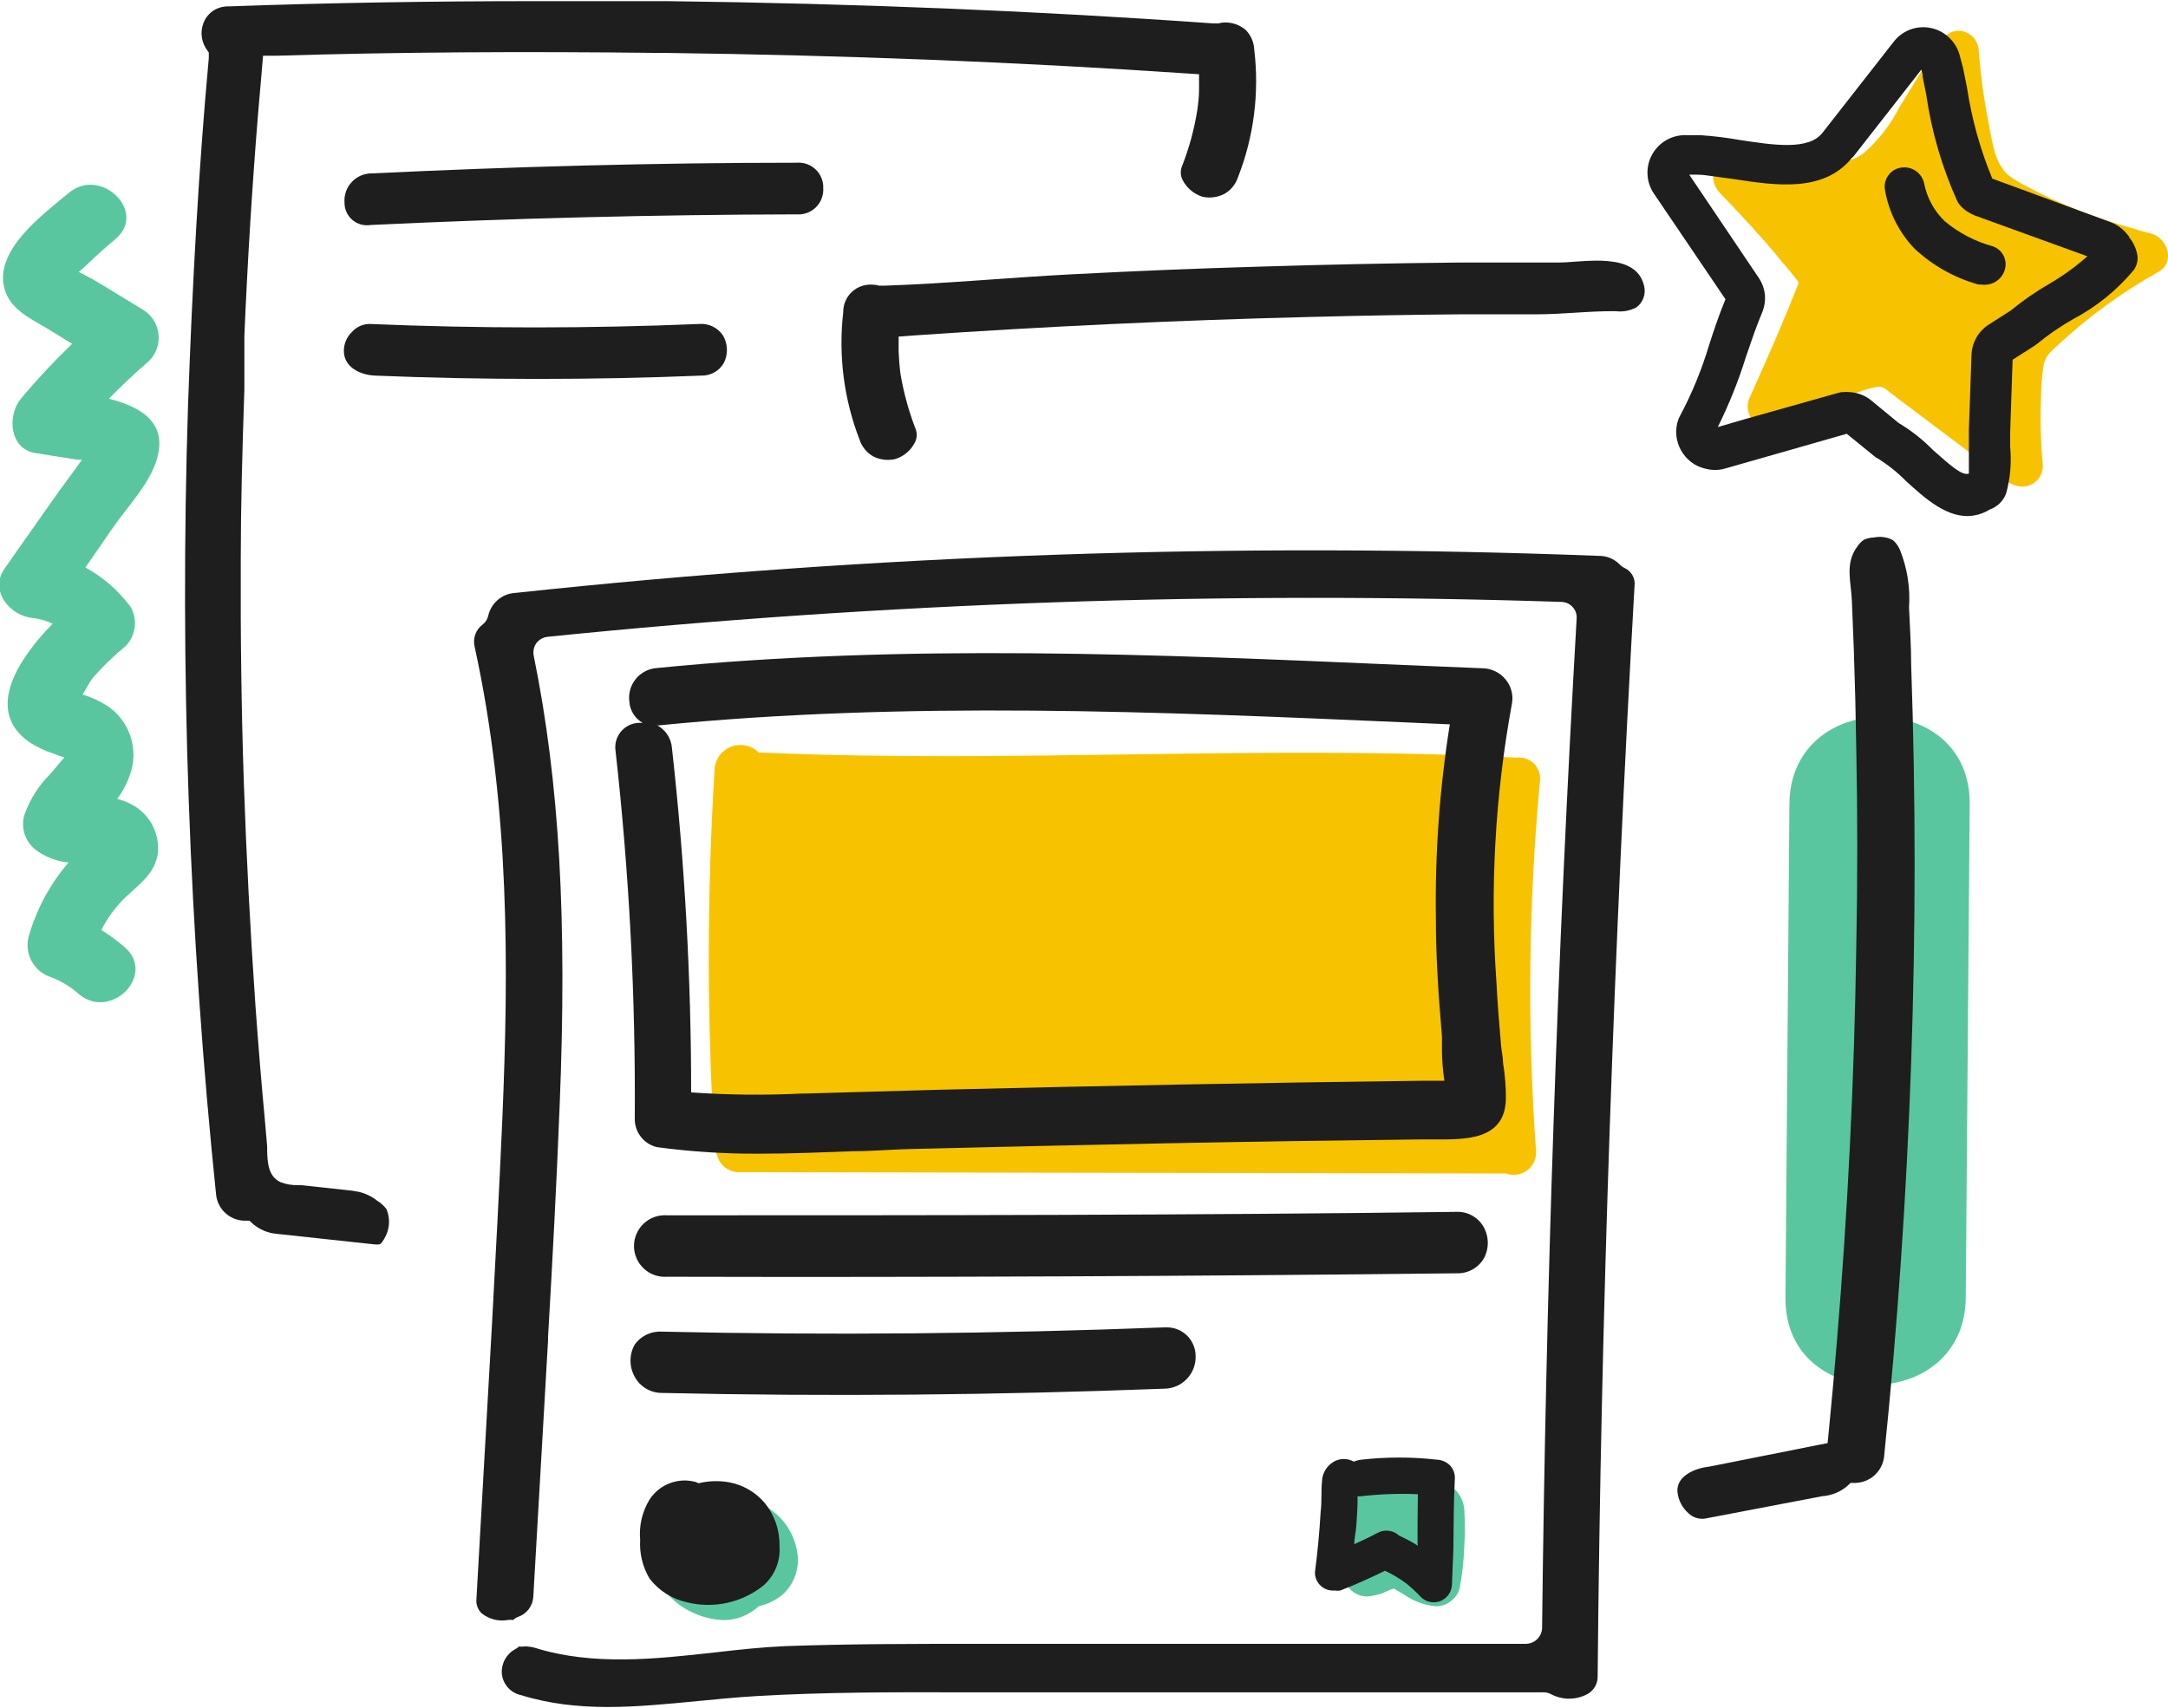<svg width="132" height="104" viewBox="0 0 132 104" fill="none" xmlns="http://www.w3.org/2000/svg">
<g clip-path="url(#clip0_2_1432)">
<path d="M93.761 47.574C93.787 47.382 93.768 47.187 93.707 47.003C93.645 46.819 93.543 46.651 93.407 46.513C93.272 46.374 93.107 46.269 92.924 46.203C92.742 46.138 92.547 46.116 92.354 46.137H92.294C77.037 45.339 61.739 46.496 46.471 45.837H46.202C45.989 45.622 45.718 45.472 45.422 45.407C45.126 45.341 44.817 45.362 44.533 45.467C44.249 45.572 44.001 45.758 43.819 46C43.637 46.243 43.529 46.533 43.508 46.836C43.038 54.48 43.038 62.145 43.508 69.789C43.525 69.997 43.579 70.199 43.667 70.388C43.752 70.683 43.932 70.941 44.179 71.122C44.427 71.302 44.728 71.395 45.035 71.386L91.706 71.466C91.918 71.543 92.147 71.566 92.372 71.532C92.596 71.498 92.808 71.408 92.988 71.271C93.169 71.134 93.312 70.954 93.406 70.748C93.499 70.541 93.538 70.315 93.522 70.089C92.984 62.59 93.064 55.059 93.761 47.574Z" fill="#F7C300"/>
<path d="M89.161 92.064C89.158 91.694 89.048 91.332 88.844 91.022C88.641 90.712 88.352 90.468 88.013 90.318C87.566 90.159 87.09 90.095 86.616 90.128C85.851 90.128 85.083 90.128 84.311 90.128H84.162C83.928 89.965 83.648 89.881 83.363 89.888C82.968 89.894 82.59 90.053 82.311 90.333C82.031 90.612 81.871 90.99 81.866 91.385C81.866 92.833 81.866 94.28 81.767 95.727C81.769 96.123 81.927 96.503 82.206 96.785C82.342 96.926 82.507 97.038 82.689 97.114C82.871 97.19 83.066 97.227 83.263 97.224C83.565 97.192 83.863 97.129 84.151 97.034L84.66 96.805L84.87 96.745C85.159 96.904 85.439 97.084 85.718 97.254C86.238 97.575 86.826 97.77 87.434 97.822C87.765 97.824 88.086 97.711 88.343 97.503C88.603 97.312 88.79 97.037 88.871 96.725C89.03 95.891 89.123 95.047 89.151 94.2C89.191 93.531 89.211 92.793 89.161 92.064Z" fill="#59C69F"/>
<path d="M48.587 94.998C48.562 94.287 48.343 93.596 47.955 93C47.566 92.404 47.022 91.925 46.382 91.615C45.762 91.202 45.064 90.921 44.331 90.788C43.598 90.656 42.846 90.676 42.121 90.847C41.285 91.074 40.548 91.573 40.025 92.264C39.623 92.91 39.44 93.67 39.506 94.429C39.568 95.168 39.809 95.881 40.209 96.505C40.609 97.13 41.156 97.647 41.801 98.012C42.465 98.396 43.211 98.618 43.977 98.661C44.801 98.683 45.601 98.378 46.202 97.812C46.742 97.695 47.245 97.448 47.669 97.094C47.957 96.826 48.188 96.502 48.345 96.141C48.503 95.781 48.586 95.392 48.587 94.998Z" fill="#59C69F"/>
<path d="M131.451 16.537C129.247 17.766 127.197 19.254 125.344 20.968C124.905 21.377 124.506 21.676 124.416 22.285C124.324 22.947 124.274 23.613 124.266 24.281C124.215 25.613 124.251 26.946 124.376 28.273C124.394 28.481 124.359 28.69 124.276 28.882C124.193 29.073 124.063 29.241 123.899 29.369C123.734 29.498 123.54 29.584 123.335 29.619C123.129 29.654 122.917 29.637 122.72 29.57C122.568 29.525 122.423 29.457 122.291 29.371L120.494 27.983L115.186 23.992C114.717 23.622 114.627 23.463 114.058 23.602C113.739 23.682 113.429 23.782 113.13 23.882C112.831 23.982 112.441 24.141 112.132 24.281C110.785 24.83 109.448 25.419 108.091 25.988C107.886 26.076 107.659 26.1 107.44 26.058C107.221 26.015 107.02 25.907 106.863 25.748C106.653 25.568 106.506 25.326 106.443 25.057C106.38 24.788 106.405 24.505 106.514 24.251C107.073 23.004 107.632 21.756 108.171 20.499C108.43 19.89 108.679 19.271 108.939 18.662C109.059 18.353 109.188 18.044 109.308 17.744L109.498 17.275C109.502 17.245 109.502 17.215 109.498 17.185L109.408 17.056C109.318 16.936 109.208 16.816 109.119 16.686C109.029 16.557 108.709 16.197 108.5 15.948C108.101 15.459 107.682 14.95 107.272 14.501C106.444 13.573 105.596 12.654 104.728 11.766C104.531 11.561 104.393 11.306 104.329 11.028C104.309 10.895 104.309 10.761 104.329 10.629C104.223 10.421 104.176 10.188 104.193 9.956C104.21 9.724 104.29 9.5 104.424 9.31C104.559 9.12 104.743 8.97 104.957 8.877C105.17 8.784 105.405 8.751 105.636 8.782C107.146 9.035 108.642 9.369 110.116 9.78C110.988 9.995 111.902 9.971 112.761 9.71C112.997 9.622 113.222 9.505 113.429 9.361C114.351 8.569 115.107 7.602 115.655 6.517C116.094 5.818 116.513 5.12 116.942 4.421C117.371 3.723 117.69 3.204 118.07 2.605C118.176 2.43 118.315 2.278 118.479 2.156C118.615 2.041 118.776 1.958 118.948 1.913C119.121 1.868 119.301 1.862 119.477 1.896C119.739 1.954 119.977 2.093 120.157 2.293C120.336 2.494 120.447 2.746 120.474 3.014C120.588 4.562 120.798 6.102 121.103 7.625C121.333 8.762 121.462 10.16 122.51 10.838C122.74 10.988 122.969 11.117 123.219 11.257C124.297 11.841 125.41 12.358 126.552 12.804C127.626 13.228 128.721 13.595 129.835 13.902C130.204 14.012 130.573 14.132 130.952 14.221C131.9 14.431 132.499 15.898 131.451 16.537Z" fill="#F7C300"/>
<path d="M108.949 48.961L108.709 79.03C108.65 86.096 119.626 86.096 119.686 79.03L119.926 48.961C119.985 41.895 109.009 41.885 108.949 48.961Z" fill="#59C69F"/>
<path d="M129.635 14.451C129.635 14.451 129.635 14.371 129.565 14.331C129.308 13.987 128.964 13.718 128.567 13.553L123.149 11.557L121.303 10.878C120.562 9.088 120.043 7.215 119.756 5.299C119.676 4.93 119.606 4.551 119.517 4.122L119.307 3.333C119.203 2.954 118.999 2.61 118.718 2.335C118.407 2.016 118.007 1.798 117.571 1.707C117.153 1.617 116.719 1.648 116.319 1.794C115.918 1.941 115.567 2.197 115.305 2.535L110.965 8.084C110.126 9.162 108.021 8.842 105.975 8.533C105.173 8.389 104.363 8.289 103.55 8.233H102.732C102.306 8.208 101.882 8.302 101.506 8.505C101.131 8.708 100.819 9.011 100.607 9.381C100.395 9.75 100.292 10.171 100.308 10.596C100.323 11.022 100.458 11.434 100.696 11.786L105.057 18.223C104.668 19.161 104.359 20.079 104.059 21.017C103.613 22.506 103.021 23.946 102.293 25.319L102.213 25.479C102.052 25.888 102.014 26.335 102.103 26.766C102.169 27.076 102.296 27.369 102.478 27.628C102.66 27.887 102.892 28.106 103.161 28.273C103.384 28.404 103.627 28.498 103.88 28.552C104.237 28.642 104.61 28.642 104.967 28.552L112.441 26.417L114.108 27.774C114.17 27.832 114.24 27.879 114.318 27.914C114.95 28.305 115.533 28.771 116.054 29.301C117.152 30.299 118.598 31.646 120.155 31.397C120.51 31.343 120.849 31.218 121.153 31.027C121.383 30.946 121.592 30.814 121.765 30.641C121.938 30.469 122.07 30.26 122.151 30.029C122.4 29.113 122.481 28.16 122.39 27.215C122.39 26.906 122.39 26.596 122.39 26.337L122.54 21.906L123.169 21.506L123.917 21.027L124.047 20.928C124.725 20.372 125.45 19.875 126.212 19.441C127.63 18.695 128.888 17.677 129.914 16.447C130.092 16.202 130.174 15.9 130.144 15.598C130.083 15.177 129.907 14.78 129.635 14.451ZM124.805 17.265C123.963 17.75 123.162 18.304 122.41 18.922L121.722 19.361L121.033 19.8C120.732 20.006 120.483 20.28 120.31 20.602C120.136 20.923 120.042 21.281 120.035 21.646L119.876 26.187C119.876 26.497 119.876 26.836 119.876 27.185C119.876 27.534 119.876 27.874 119.876 28.273C119.876 28.492 119.876 28.702 119.876 28.842C119.477 28.971 118.878 28.462 117.7 27.415C117.069 26.771 116.358 26.211 115.585 25.748L113.938 24.391C113.578 24.096 113.135 23.918 112.671 23.882C112.489 23.862 112.305 23.862 112.122 23.882C112.034 23.896 111.948 23.916 111.863 23.942L106.265 25.518L104.588 26.008C105.278 24.619 105.855 23.177 106.314 21.696C106.614 20.818 106.923 19.9 107.312 18.972C107.443 18.632 107.491 18.266 107.452 17.904C107.407 17.546 107.277 17.203 107.073 16.906L102.852 10.639H103.381C103.66 10.639 103.959 10.688 104.259 10.728L105.576 10.908C108.111 11.297 110.975 11.726 112.701 9.68C112.701 9.631 112.791 9.601 112.831 9.551L116.982 4.241L117.062 4.531V4.681C117.132 5.05 117.211 5.409 117.281 5.778C117.606 8.019 118.244 10.203 119.177 12.265C119.228 12.358 119.288 12.445 119.357 12.525C119.609 12.794 119.92 13.002 120.265 13.133L127.09 15.608C126.386 16.235 125.62 16.79 124.805 17.265Z" fill="#1E1E1E"/>
<path d="M117.161 11.207C117.103 10.887 116.92 10.602 116.653 10.415C116.386 10.228 116.056 10.154 115.735 10.209C115.58 10.232 115.433 10.287 115.301 10.369C115.168 10.451 115.055 10.56 114.966 10.688C114.786 10.943 114.714 11.259 114.767 11.567C114.997 12.91 115.622 14.153 116.563 15.139C117.664 16.167 118.995 16.917 120.445 17.325H120.594C120.743 17.35 120.895 17.35 121.043 17.325C121.269 17.29 121.481 17.194 121.656 17.048C121.832 16.902 121.965 16.712 122.041 16.497C122.095 16.352 122.119 16.198 122.112 16.044C122.105 15.89 122.068 15.739 122.002 15.599C121.936 15.46 121.843 15.335 121.728 15.232C121.613 15.129 121.478 15.05 121.333 15C120.264 14.708 119.27 14.191 118.419 13.483C117.777 12.871 117.338 12.077 117.161 11.207Z" fill="#1E1E1E"/>
<path d="M54.824 22.754C54.764 22.275 54.734 21.846 54.714 21.417V20.499L55.632 20.429C63.675 19.877 71.731 19.501 79.801 19.301C82.861 19.221 85.924 19.168 88.991 19.141H93.582C95.188 19.141 96.775 18.932 98.381 18.952C98.811 19.004 99.246 18.924 99.629 18.722C99.831 18.574 99.985 18.368 100.068 18.131C100.152 17.894 100.162 17.638 100.098 17.395C99.589 15.279 96.406 15.988 94.879 15.988C92.883 15.988 90.887 15.988 88.832 15.988C84.793 16.028 80.755 16.111 76.717 16.237C72.885 16.347 69.064 16.507 65.232 16.706C61.4 16.906 57.688 17.265 53.916 17.395H53.636H53.517C53.387 17.355 53.253 17.335 53.117 17.335C52.888 17.318 52.658 17.35 52.442 17.427C52.225 17.504 52.027 17.625 51.86 17.782C51.693 17.94 51.561 18.131 51.472 18.342C51.382 18.554 51.338 18.782 51.341 19.012C51.038 21.646 51.38 24.314 52.339 26.786C52.479 27.206 52.766 27.56 53.147 27.784C53.559 27.997 54.031 28.061 54.484 27.963C54.742 27.887 54.983 27.759 55.19 27.588C55.398 27.416 55.568 27.205 55.692 26.965C55.761 26.84 55.802 26.701 55.812 26.558C55.822 26.415 55.802 26.271 55.752 26.137C55.329 25.044 55.018 23.91 54.824 22.754Z" fill="#1E1E1E"/>
<path d="M115.445 33.093C115.381 33.008 115.303 32.934 115.216 32.874C114.866 32.701 114.469 32.652 114.088 32.734C113.878 32.739 113.671 32.786 113.479 32.874C113.307 32.996 113.161 33.152 113.05 33.333C112.332 34.331 112.701 35.408 112.751 36.566L112.871 39.56C112.94 41.556 112.99 43.552 113.02 45.598C113.1 49.59 113.1 53.615 113.02 57.674C112.901 65.717 112.505 73.754 111.833 81.785C111.683 83.581 111.523 85.388 111.344 87.184L111.274 87.883L104.049 89.32C103.201 89.41 102.053 89.888 102.133 90.857C102.184 91.358 102.423 91.822 102.802 92.154C102.933 92.281 103.09 92.376 103.263 92.433C103.436 92.49 103.619 92.507 103.8 92.483L110.955 91.116C111.504 91.078 112.027 90.868 112.451 90.517L112.671 90.308H112.98C113.402 90.294 113.806 90.132 114.122 89.852C114.437 89.571 114.644 89.188 114.707 88.771C115.532 80.787 116.084 72.757 116.363 64.679C116.643 56.602 116.643 48.542 116.363 40.498C116.363 39.331 116.283 38.163 116.233 36.995C116.315 35.794 116.124 34.59 115.675 33.472C115.614 33.337 115.537 33.209 115.445 33.093Z" fill="#1E1E1E"/>
<path d="M50.124 11.467C50.133 11.254 50.097 11.041 50.017 10.844C49.938 10.646 49.817 10.467 49.663 10.32C49.509 10.172 49.325 10.06 49.124 9.989C48.923 9.918 48.709 9.891 48.497 9.91C39.905 9.91 31.214 10.149 22.652 10.559C22.421 10.555 22.193 10.6 21.98 10.69C21.768 10.78 21.577 10.913 21.419 11.082C21.261 11.25 21.14 11.449 21.064 11.666C20.988 11.884 20.957 12.115 20.976 12.345C20.974 12.544 21.017 12.741 21.099 12.921C21.182 13.102 21.303 13.263 21.454 13.392C21.605 13.521 21.782 13.616 21.974 13.669C22.165 13.723 22.366 13.734 22.562 13.702C31.174 13.293 39.895 13.074 48.507 13.054C48.721 13.07 48.936 13.04 49.137 12.966C49.338 12.892 49.522 12.777 49.675 12.626C49.828 12.476 49.947 12.295 50.024 12.095C50.102 11.895 50.136 11.681 50.124 11.467Z" fill="#1E1E1E"/>
<path d="M42.56 19.73C35.904 20.009 29.168 20.009 22.532 19.73H22.442C22.253 19.739 22.068 19.785 21.897 19.865C21.725 19.946 21.572 20.059 21.445 20.199C21.284 20.349 21.156 20.529 21.069 20.73C20.981 20.931 20.936 21.148 20.936 21.367C20.936 22.365 21.933 22.834 22.822 22.874C29.408 23.143 36.093 23.143 42.699 22.874C42.978 22.882 43.254 22.814 43.497 22.677C43.739 22.54 43.94 22.338 44.077 22.095C44.208 21.831 44.271 21.538 44.259 21.243C44.247 20.948 44.16 20.661 44.007 20.409C43.847 20.178 43.629 19.993 43.375 19.874C43.121 19.755 42.839 19.705 42.56 19.73Z" fill="#1E1E1E"/>
<path d="M91.675 41.386C91.508 41.178 91.297 41.008 91.058 40.89C90.818 40.771 90.556 40.705 90.288 40.698L85.459 40.498C70.49 39.849 55.073 39.181 39.935 40.688C39.692 40.712 39.457 40.785 39.243 40.903C39.029 41.021 38.841 41.18 38.69 41.372C38.539 41.564 38.429 41.784 38.365 42.02C38.301 42.256 38.285 42.502 38.319 42.744C38.338 43.007 38.422 43.261 38.563 43.483C38.704 43.706 38.898 43.891 39.127 44.021H38.868C38.659 44.032 38.455 44.087 38.269 44.183C38.083 44.278 37.919 44.412 37.788 44.575C37.658 44.737 37.562 44.926 37.51 45.128C37.456 45.33 37.447 45.541 37.48 45.748C38.313 53.2 38.703 60.694 38.648 68.192C38.657 68.58 38.794 68.953 39.038 69.255C39.282 69.556 39.618 69.769 39.995 69.859C42.082 70.142 44.186 70.275 46.292 70.258C48.178 70.258 50.074 70.178 51.93 70.108C53.057 70.108 54.185 70.009 55.303 69.979C60.522 69.849 65.76 69.729 70.89 69.629C76.019 69.529 81.347 69.45 86.477 69.39H87.305C89.121 69.39 91.616 69.49 91.686 66.955C91.694 66.216 91.637 65.478 91.516 64.749C91.516 64.4 91.426 64.041 91.396 63.691C91.276 62.344 91.177 61.106 91.117 59.899C90.708 54.2 91.023 48.473 92.055 42.853C92.103 42.596 92.094 42.331 92.028 42.078C91.963 41.824 91.842 41.588 91.675 41.386ZM40.045 44.181C55.163 42.674 70.61 43.342 85.538 43.991L88.273 44.111C87.65 48.025 87.366 51.984 87.424 55.947C87.424 58.212 87.574 60.548 87.794 63.103C87.794 63.392 87.794 63.711 87.794 64.041C87.803 64.635 87.853 65.229 87.943 65.817C87.694 65.817 87.445 65.817 87.195 65.817C86.946 65.817 86.786 65.817 86.606 65.817C76.827 65.937 66.918 66.126 57.149 66.366L48.986 66.596H48.796C46.559 66.707 44.316 66.683 42.081 66.526C42.081 59.523 41.691 52.527 40.913 45.568C40.893 45.259 40.789 44.962 40.614 44.707C40.438 44.452 40.197 44.25 39.915 44.121L40.045 44.181Z" fill="#1E1E1E"/>
<path d="M40.325 81.096C50.453 81.326 60.731 81.226 70.87 80.837H70.969C71.205 80.826 71.439 80.863 71.66 80.945C71.88 81.028 72.082 81.153 72.253 81.316C72.423 81.478 72.559 81.673 72.653 81.889C72.746 82.105 72.794 82.338 72.796 82.573C72.805 82.83 72.763 83.085 72.672 83.325C72.582 83.565 72.444 83.784 72.267 83.97C72.091 84.156 71.879 84.305 71.644 84.407C71.409 84.51 71.156 84.566 70.9 84.569C60.741 84.959 50.453 85.058 40.315 84.829C39.97 84.832 39.632 84.741 39.336 84.565C39.041 84.389 38.799 84.135 38.638 83.831C38.474 83.535 38.388 83.201 38.388 82.863C38.388 82.524 38.474 82.191 38.638 81.895C38.826 81.627 39.081 81.413 39.376 81.274C39.672 81.134 39.998 81.073 40.325 81.096Z" fill="#1E1E1E"/>
<path d="M90.358 76.615C90.191 76.907 89.948 77.148 89.654 77.311C89.361 77.475 89.028 77.555 88.692 77.543C72.726 77.723 56.54 77.793 40.614 77.753C40.357 77.772 40.098 77.737 39.855 77.652C39.612 77.566 39.389 77.432 39.2 77.256C39.011 77.08 38.86 76.868 38.757 76.631C38.654 76.395 38.601 76.14 38.601 75.882C38.601 75.624 38.654 75.369 38.757 75.132C38.86 74.896 39.011 74.683 39.2 74.508C39.389 74.332 39.612 74.197 39.855 74.112C40.098 74.026 40.357 73.992 40.614 74.011C56.58 74.011 72.716 74.011 88.682 73.801C89.007 73.788 89.329 73.863 89.615 74.018C89.901 74.172 90.141 74.401 90.308 74.679C90.48 74.971 90.575 75.302 90.584 75.641C90.593 75.98 90.515 76.315 90.358 76.615Z" fill="#1E1E1E"/>
<path d="M43.767 93.172H43.677C43.707 93.18 43.738 93.18 43.767 93.172Z" fill="#1E1E1E"/>
<path d="M44.248 97.617C43.44 97.79 42.603 97.775 41.801 97.573C40.91 97.373 40.116 96.868 39.556 96.146C39.127 95.431 38.925 94.603 38.977 93.771C38.899 92.916 39.099 92.058 39.546 91.326C39.842 90.867 40.277 90.516 40.787 90.324C41.297 90.132 41.856 90.109 42.38 90.258L42.53 90.328C43.138 90.182 43.769 90.162 44.386 90.268C45.229 90.424 45.993 90.864 46.551 91.515C47.154 92.248 47.476 93.171 47.459 94.12C47.499 94.579 47.429 95.041 47.256 95.467C47.082 95.894 46.81 96.274 46.461 96.575C45.813 97.088 45.056 97.444 44.248 97.617Z" fill="#1E1E1E"/>
<path d="M44.326 93.521C44.326 93.521 44.276 93.471 44.326 93.521V93.521Z" fill="#1E1E1E"/>
<path d="M42.849 93.282H42.779C42.816 93.289 42.853 93.289 42.889 93.282H42.849Z" fill="#1E1E1E"/>
<path d="M44.396 93.651L44.336 93.541C44.35 93.581 44.371 93.618 44.396 93.651Z" fill="#1E1E1E"/>
<path d="M98.91 34.59C98.798 34.536 98.696 34.462 98.611 34.37C98.445 34.203 98.248 34.071 98.03 33.982C97.812 33.892 97.579 33.848 97.344 33.852C75.331 33.005 53.286 33.759 31.384 36.107C30.994 36.126 30.621 36.271 30.322 36.522C30.023 36.772 29.814 37.114 29.727 37.494C29.681 37.703 29.565 37.89 29.398 38.023C29.188 38.176 29.029 38.388 28.94 38.631C28.852 38.874 28.837 39.139 28.899 39.39C31.044 49.181 30.974 58.991 30.585 68.142C30.405 72.304 30.176 76.535 29.956 80.627L29.009 97.363C28.989 97.526 29.008 97.691 29.064 97.845C29.119 97.999 29.209 98.138 29.328 98.252C29.546 98.425 29.798 98.552 30.068 98.622C30.338 98.693 30.619 98.706 30.894 98.661C31.01 98.64 31.128 98.64 31.244 98.661C31.325 98.577 31.424 98.513 31.533 98.471C31.796 98.383 32.026 98.218 32.193 97.997C32.361 97.776 32.457 97.51 32.471 97.234C32.664 93.82 32.86 90.407 33.06 86.994L33.369 81.615C33.374 81.549 33.374 81.482 33.369 81.416C33.619 77.114 33.888 72.144 34.078 67.244C34.527 56.117 34.078 47.684 32.491 39.909C32.469 39.78 32.472 39.647 32.501 39.518C32.53 39.39 32.584 39.268 32.661 39.161C32.742 39.057 32.842 38.969 32.957 38.904C33.072 38.839 33.198 38.798 33.329 38.782C53.841 36.691 74.471 35.981 95.078 36.656C95.205 36.66 95.329 36.689 95.444 36.742C95.559 36.795 95.662 36.871 95.747 36.965C95.834 37.057 95.9 37.165 95.943 37.284C95.986 37.402 96.004 37.528 95.996 37.654C94.829 57.973 94.12 78.671 93.891 99.17C93.876 99.424 93.764 99.663 93.578 99.837C93.393 100.011 93.147 100.108 92.893 100.108H62.956H59.584C55.712 100.108 51.72 100.108 47.809 100.248C46.441 100.307 45.044 100.457 43.568 100.627C39.905 101.036 36.123 101.455 32.591 100.357C32.368 100.29 32.135 100.26 31.902 100.268C31.803 100.288 31.702 100.288 31.603 100.268C31.534 100.338 31.453 100.396 31.363 100.437C31.099 100.582 30.882 100.801 30.738 101.066C30.595 101.332 30.531 101.633 30.555 101.934C30.587 102.246 30.717 102.54 30.927 102.774C31.137 103.007 31.416 103.167 31.723 103.232C35.195 104.309 38.708 103.96 42.51 103.591C43.667 103.481 44.865 103.361 46.052 103.291C50.263 103.042 54.554 103.052 58.706 103.062H62.877H93.981C94.145 103.06 94.306 103.101 94.45 103.182C94.785 103.356 95.159 103.448 95.537 103.448C95.916 103.448 96.289 103.356 96.625 103.182C96.827 103.078 96.995 102.918 97.11 102.722C97.225 102.526 97.282 102.301 97.274 102.074C97.473 80.028 98.272 57.693 99.519 35.688C99.549 35.464 99.507 35.236 99.397 35.038C99.287 34.84 99.117 34.683 98.91 34.59Z" fill="#1E1E1E"/>
<path d="M22.991 73.142C22.658 72.874 22.27 72.683 21.854 72.584C21.573 72.528 21.29 72.488 21.005 72.464L18.321 72.174H18.151C17.787 72.186 17.424 72.124 17.084 71.995C16.305 71.645 16.285 70.727 16.265 70.059C16.271 69.976 16.271 69.892 16.265 69.809L16.116 68.083C15.916 65.977 15.737 63.761 15.557 61.296C15.238 56.686 14.998 52.115 14.848 47.704C14.699 43.293 14.639 38.722 14.659 34.081C14.659 30.938 14.749 27.535 14.878 23.732C14.878 23.473 14.878 23.213 14.878 22.944V21.946C14.878 21.457 14.878 20.948 14.878 20.469C15.068 15.968 15.348 11.397 15.717 6.876C15.796 5.998 15.866 5.11 15.946 4.232L16.016 3.393H16.854C24.069 3.174 31.693 3.124 40.175 3.224H40.584C51.461 3.363 62.058 3.783 72.077 4.461L73.005 4.521V5.459C73.005 5.878 72.955 6.307 72.895 6.727C72.707 7.898 72.393 9.046 71.957 10.15C71.906 10.285 71.884 10.431 71.895 10.575C71.905 10.72 71.947 10.861 72.017 10.988C72.273 11.466 72.707 11.825 73.225 11.986C73.675 12.081 74.143 12.017 74.552 11.806C74.937 11.584 75.228 11.229 75.37 10.808C76.338 8.342 76.681 5.675 76.368 3.044C76.352 2.588 76.167 2.154 75.849 1.826C75.496 1.525 75.046 1.362 74.582 1.367C74.447 1.367 74.312 1.387 74.183 1.427H74.033H73.873C63.286 0.669 52.099 0.21 40.644 0.07H40.404C37.76 0.07 35.175 0.07 32.641 0.07C26.184 0.07 20.008 0.17 13.94 0.389C13.64 0.375 13.342 0.446 13.08 0.594C12.819 0.743 12.605 0.962 12.464 1.228C12.328 1.492 12.262 1.787 12.272 2.084C12.283 2.381 12.369 2.67 12.523 2.924L12.713 3.204V3.533C12.094 10.259 11.715 17.195 11.446 24.75C10.936 40.788 11.509 56.842 13.162 72.803C13.219 73.222 13.423 73.606 13.737 73.888C14.052 74.169 14.456 74.33 14.878 74.34H15.188L15.417 74.55C15.818 74.887 16.313 75.093 16.834 75.138L19.888 75.468L22.752 75.777C22.874 75.797 22.999 75.797 23.121 75.777C23.121 75.777 23.241 75.727 23.39 75.448C23.555 75.181 23.654 74.88 23.68 74.567C23.706 74.255 23.658 73.942 23.54 73.651C23.393 73.446 23.207 73.273 22.991 73.142Z" fill="#1E1E1E"/>
<path d="M7.993 48.981C7.722 48.836 7.433 48.726 7.135 48.652C7.475 48.197 7.741 47.692 7.923 47.155C8.185 46.406 8.192 45.592 7.943 44.84C7.694 44.087 7.203 43.438 6.546 42.993C6.072 42.696 5.563 42.462 5.029 42.295C5.259 41.925 5.478 41.506 5.638 41.297C6.246 40.594 6.913 39.947 7.634 39.361C7.944 39.048 8.143 38.642 8.199 38.206C8.255 37.769 8.165 37.326 7.943 36.945C7.211 35.961 6.275 35.148 5.199 34.56L6.845 32.175C7.704 30.938 8.981 29.6 9.48 28.183C10.328 25.778 8.612 24.78 6.626 24.281C7.414 23.483 8.222 22.714 9.081 21.976C9.296 21.759 9.459 21.497 9.557 21.208C9.655 20.919 9.685 20.611 9.646 20.308C9.606 20.006 9.498 19.716 9.329 19.462C9.16 19.208 8.935 18.996 8.672 18.842L5.967 17.195C5.628 16.986 5.209 16.776 4.8 16.557C5.029 16.347 5.249 16.167 5.369 16.048C5.897 15.529 6.446 15.05 7.015 14.571C9.011 12.924 6.157 10.11 4.191 11.746C2.614 13.063 -0.509 15.329 0.319 17.734C0.718 18.902 1.926 19.431 2.914 20.029L4.391 20.938C3.297 21.989 2.262 23.099 1.287 24.261C0.439 25.259 0.539 27.335 2.165 27.594L4.69 27.993H4.989C4.431 28.812 3.802 29.6 3.263 30.379L0.269 34.64C-0.669 35.997 0.629 37.514 1.996 37.634C2.415 37.682 2.823 37.8 3.203 37.983C1.147 40.089 -0.978 43.253 1.776 45.189C2.247 45.496 2.757 45.738 3.293 45.907C3.473 45.967 3.712 46.077 3.922 46.127C3.642 46.426 3.283 46.895 2.994 47.205C2.313 47.897 1.795 48.733 1.477 49.65C1.359 50.074 1.386 50.526 1.552 50.934C1.718 51.342 2.014 51.683 2.395 51.905C2.929 52.257 3.543 52.47 4.181 52.524C3.912 52.833 3.652 53.163 3.403 53.522C2.655 54.603 2.092 55.8 1.736 57.065C1.611 57.575 1.687 58.114 1.946 58.57C2.206 59.027 2.631 59.367 3.133 59.52C3.736 59.755 4.293 60.093 4.78 60.518C6.706 62.204 9.54 59.39 7.604 57.694C7.154 57.303 6.673 56.949 6.167 56.636C6.462 56.06 6.827 55.524 7.255 55.039C8.143 54.041 9.31 53.472 9.59 52.105C9.686 51.482 9.583 50.845 9.297 50.285C9.01 49.724 8.554 49.268 7.993 48.981Z" fill="#59C69F"/>
<path d="M88.582 89.998C88.582 89.852 88.553 89.706 88.496 89.571C88.44 89.436 88.357 89.313 88.253 89.21C88.039 89.016 87.763 88.903 87.474 88.891C85.959 88.721 84.43 88.721 82.914 88.891C82.746 88.908 82.582 88.948 82.425 89.01C82.241 88.907 82.033 88.853 81.821 88.853C81.61 88.853 81.402 88.907 81.218 89.01C81 89.134 80.818 89.312 80.69 89.527C80.562 89.743 80.493 89.987 80.489 90.238C80.429 90.837 80.489 91.445 80.409 92.054C80.34 93.292 80.22 94.529 80.06 95.757C80.059 95.903 80.087 96.047 80.142 96.182C80.197 96.317 80.278 96.44 80.382 96.543C80.485 96.646 80.607 96.728 80.742 96.783C80.877 96.838 81.022 96.866 81.168 96.865C81.214 96.869 81.261 96.869 81.308 96.865C81.383 96.879 81.461 96.879 81.537 96.865H81.597C82.525 96.505 83.433 96.096 84.331 95.657C84.788 95.874 85.222 96.135 85.628 96.435C85.943 96.69 86.24 96.967 86.516 97.264C86.673 97.417 86.871 97.52 87.085 97.561C87.3 97.602 87.522 97.578 87.724 97.493C87.921 97.409 88.089 97.27 88.209 97.094C88.33 96.917 88.397 96.709 88.402 96.495L88.492 94.3C88.497 94.253 88.497 94.206 88.492 94.16C88.502 92.703 88.512 91.385 88.582 89.998ZM86.327 94.06V94.13C85.962 93.902 85.582 93.698 85.189 93.521C85.016 93.357 84.795 93.252 84.558 93.222C84.322 93.191 84.081 93.237 83.872 93.352C83.413 93.601 82.934 93.821 82.455 94.04C82.455 93.691 82.545 93.332 82.575 92.972C82.605 92.613 82.635 92.074 82.655 91.625C82.655 91.455 82.655 91.286 82.655 91.116C82.737 91.131 82.822 91.131 82.904 91.116C84.04 90.987 85.185 90.946 86.327 90.996C86.307 92.024 86.307 93.042 86.307 94.06H86.327Z" fill="#1E1E1E"/>
</g>
<defs>
<clipPath id="clip0_2_1432">
<rect width="132" height="104" fill="white"/>
</clipPath>
</defs>
</svg>
